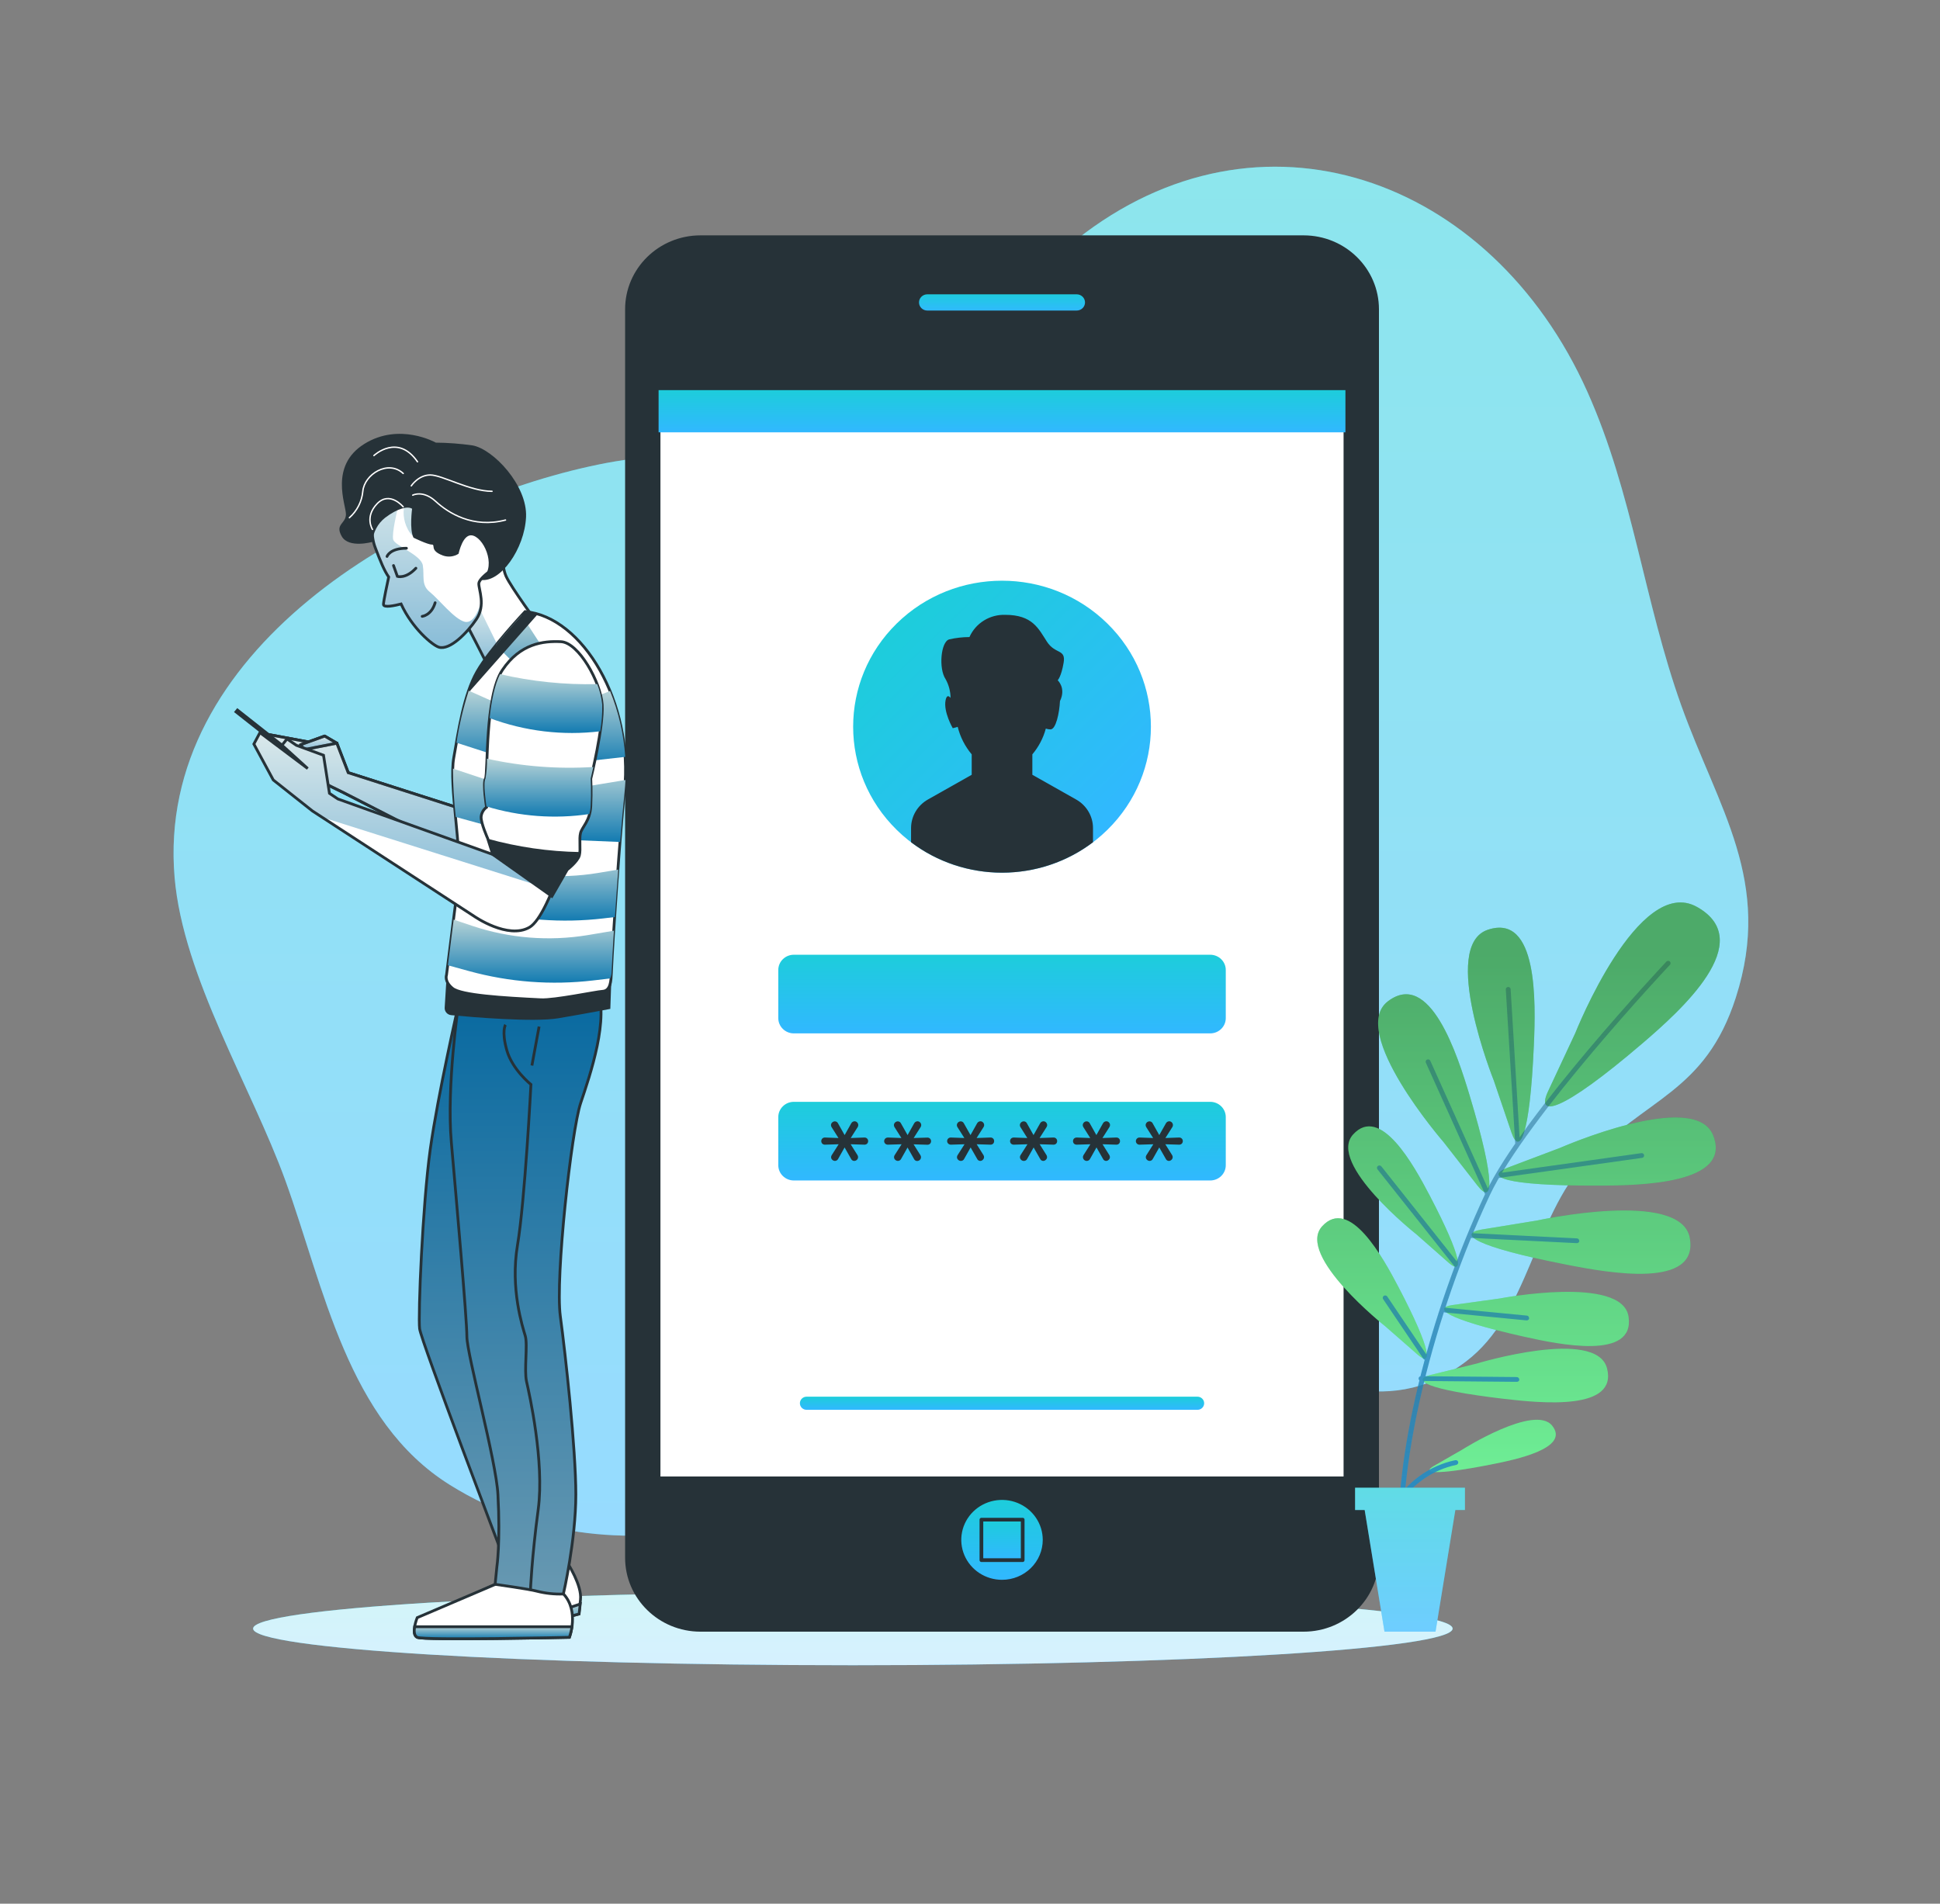 <svg width="700" height="687" viewBox="0 0 700 687" fill="none" xmlns="http://www.w3.org/2000/svg">
<rect x="0" y="0" width="700" height="687" fill="#808080" stroke="none"/>
<path d="M572.782 141.423C537.95 63.53 454.342 34.202 388.374 86.501C362.614 106.905 346.542 139.377 315 152.407C285.404 164.627 247.912 161.03 215.908 167.648C147.756 181.653 56 234.789 63 316.664C66.066 352.527 90.734 392.359 102.928 425.916C116.928 464.526 125.328 512.829 162.386 535.91C225.918 575.536 302.554 543.146 359.786 511.195C390.586 494.019 407.54 483.46 440.706 489.35C471.408 494.843 499.058 514.065 529.06 491.259C551.586 474.137 553.448 439.441 572.362 419.065C593.67 396.107 615.272 394.446 626.346 359.942C639.772 318.078 619.99 291.921 606.62 254.52C593.25 217.118 589.19 178.069 572.782 141.423Z" fill="url(#paint0_linear)"/>
<g opacity="0.7">
<path opacity="0.7" d="M572.782 141.423C537.95 63.53 454.342 34.202 388.374 86.501C362.614 106.905 346.542 139.377 315 152.407C285.404 164.627 247.912 161.03 215.908 167.648C147.756 181.653 56 234.789 63 316.664C66.066 352.527 90.734 392.359 102.928 425.916C116.928 464.526 125.328 512.829 162.386 535.91C225.918 575.536 302.554 543.146 359.786 511.195C390.586 494.019 407.54 483.46 440.706 489.35C471.408 494.843 499.058 514.065 529.06 491.259C551.586 474.137 553.448 439.441 572.362 419.065C593.67 396.107 615.272 394.446 626.346 359.942C639.772 318.078 619.99 291.921 606.62 254.52C593.25 217.118 589.19 178.069 572.782 141.423Z" fill="white"/>
</g>
<path d="M307.734 600.951C427.255 600.951 524.146 595.031 524.146 587.728C524.146 580.426 427.255 574.506 307.734 574.506C188.213 574.506 91.322 580.426 91.322 587.728C91.322 595.031 188.213 600.951 307.734 600.951Z" fill="url(#paint1_linear)"/>
<path opacity="0.8" d="M307.734 600.951C427.255 600.951 524.146 595.031 524.146 587.728C524.146 580.426 427.255 574.506 307.734 574.506C188.213 574.506 91.322 580.426 91.322 587.728C91.322 595.031 188.213 600.951 307.734 600.951Z" fill="white"/>
<path d="M470.358 84.936H252.756C237.733 84.936 225.554 96.88 225.554 111.614V562.163C225.554 576.896 237.733 588.841 252.756 588.841H470.358C485.381 588.841 497.56 576.896 497.56 562.163V111.614C497.56 96.88 485.381 84.936 470.358 84.936Z" fill="#263238"/>
<path d="M485.464 140.269H237.636V533.507H485.464V140.269Z" fill="white" stroke="#263238" stroke-width="1.337" stroke-miterlimit="10"/>
<path d="M399.541 299.503C420.519 278.929 420.519 245.571 399.541 224.997C378.563 204.423 344.55 204.423 323.572 224.997C302.594 245.571 302.594 278.929 323.572 299.503C344.55 320.077 378.563 320.077 399.541 299.503Z" fill="url(#paint2_linear)"/>
<path d="M432.082 508.779H291.046C290.729 508.781 290.414 508.721 290.12 508.603C289.826 508.485 289.559 508.311 289.334 508.092C289.109 507.873 288.931 507.612 288.809 507.324C288.687 507.037 288.624 506.729 288.624 506.417C288.622 506.105 288.684 505.795 288.805 505.506C288.926 505.217 289.104 504.955 289.329 504.734C289.555 504.513 289.822 504.338 290.117 504.219C290.412 504.1 290.727 504.04 291.046 504.042H432.082C432.399 504.042 432.714 504.103 433.007 504.223C433.3 504.343 433.566 504.518 433.79 504.738C434.013 504.959 434.191 505.221 434.311 505.509C434.431 505.797 434.492 506.106 434.49 506.417C434.49 507.044 434.236 507.644 433.785 508.087C433.333 508.53 432.721 508.779 432.082 508.779Z" fill="url(#paint3_linear)"/>
<path d="M436.674 344.55H286.44C283.339 344.55 280.826 347.015 280.826 350.056V367.425C280.826 370.466 283.339 372.931 286.44 372.931H436.674C439.774 372.931 442.288 370.466 442.288 367.425V350.056C442.288 347.015 439.774 344.55 436.674 344.55Z" fill="url(#paint4_linear)"/>
<path d="M436.674 397.632H286.44C283.339 397.632 280.826 400.097 280.826 403.137V420.506C280.826 423.547 283.339 426.012 286.44 426.012H436.674C439.774 426.012 442.288 423.547 442.288 420.506V403.137C442.288 400.097 439.774 397.632 436.674 397.632Z" fill="url(#paint5_linear)"/>
<path d="M388.304 288.53L372.498 279.605V272.232C374.787 269.516 376.444 266.344 377.356 262.937C377.9 263.126 378.473 263.224 379.05 263.225C381.01 263.225 382.256 257.266 382.466 253.009C384.748 248.273 381.64 245.499 381.64 245.499C381.64 245.499 382.928 244.236 383.782 239.169C384.636 234.103 380.772 236.217 377.762 231.576C374.752 226.936 372.596 221.883 362.712 221.883C359.988 221.795 357.301 222.513 354.999 223.943C352.697 225.373 350.887 227.449 349.804 229.901C347.344 229.91 344.892 230.191 342.496 230.739C339.472 231.576 338.618 241.284 341.194 245.087C342.347 247.166 342.962 249.49 342.986 251.856C342.3 251.032 341.586 250.813 341.194 252.68C340.34 256.895 343.784 262.799 343.784 262.799L345.562 262.305C346.458 265.947 348.186 269.341 350.616 272.232V279.605L334.81 288.53C332.964 289.575 331.431 291.078 330.364 292.888C329.298 294.698 328.736 296.751 328.734 298.841V303.949C338.134 311.071 349.678 314.935 361.557 314.935C373.436 314.935 384.979 311.071 394.38 303.949V298.841C394.381 296.751 393.82 294.696 392.753 292.886C391.686 291.075 390.152 289.573 388.304 288.53V288.53Z" fill="#263238"/>
<path d="M301.28 418.955C300.918 418.95 300.571 418.807 300.314 418.557C300.176 418.436 300.066 418.288 299.991 418.122C299.917 417.956 299.879 417.777 299.88 417.596C299.884 417.348 299.957 417.106 300.09 416.895L302.61 412.941L297.696 413.092C297.511 413.103 297.325 413.076 297.152 413.012C296.978 412.948 296.82 412.849 296.688 412.721C296.46 412.47 296.333 412.145 296.333 411.808C296.333 411.471 296.46 411.146 296.688 410.895C296.817 410.762 296.974 410.659 297.148 410.593C297.322 410.526 297.509 410.498 297.696 410.511L302.54 410.689L300.048 406.748C299.912 406.534 299.84 406.287 299.838 406.034C299.837 405.853 299.875 405.674 299.949 405.508C300.024 405.342 300.134 405.194 300.272 405.073C300.529 404.823 300.876 404.68 301.238 404.675C301.476 404.677 301.71 404.745 301.91 404.871C302.111 404.997 302.271 405.177 302.372 405.389L304.766 409.632L307.132 405.417C307.244 405.192 307.417 405.001 307.632 404.866C307.846 404.73 308.095 404.655 308.35 404.648C308.527 404.649 308.702 404.686 308.863 404.757C309.025 404.828 309.169 404.931 309.288 405.06C309.545 405.321 309.686 405.671 309.68 406.034C309.679 406.27 309.617 406.502 309.498 406.707L306.964 410.689L311.878 410.511C312.064 410.498 312.251 410.526 312.426 410.593C312.6 410.659 312.757 410.762 312.886 410.895C313.125 411.138 313.255 411.464 313.25 411.801C313.249 412.142 313.119 412.469 312.886 412.721C312.754 412.849 312.596 412.948 312.422 413.012C312.249 413.076 312.063 413.103 311.878 413.092L306.936 412.941L309.4 416.854C309.538 417.073 309.611 417.325 309.61 417.582C309.61 417.946 309.462 418.295 309.2 418.553C308.937 418.81 308.581 418.955 308.21 418.955C307.97 418.952 307.736 418.88 307.537 418.748C307.338 418.616 307.183 418.431 307.09 418.213L304.752 414.094L302.428 418.213C302.325 418.429 302.163 418.612 301.96 418.743C301.758 418.874 301.522 418.947 301.28 418.955V418.955Z" fill="#263238"/>
<path d="M323.988 418.955C323.626 418.95 323.279 418.807 323.022 418.557C322.884 418.436 322.774 418.287 322.7 418.122C322.625 417.956 322.587 417.777 322.588 417.595C322.592 417.348 322.665 417.106 322.798 416.895L325.318 412.941L320.418 413.092C320.231 413.1 320.044 413.072 319.869 413.008C319.693 412.944 319.532 412.847 319.396 412.721C319.21 412.533 319.086 412.295 319.041 412.037C318.995 411.779 319.029 411.513 319.14 411.275C319.25 411.036 319.431 410.836 319.659 410.699C319.887 410.563 320.151 410.497 320.418 410.511L325.248 410.689L322.756 406.748C322.62 406.534 322.548 406.287 322.546 406.034C322.545 405.853 322.583 405.674 322.658 405.508C322.732 405.342 322.842 405.194 322.98 405.073C323.237 404.823 323.584 404.68 323.946 404.675C324.185 404.677 324.418 404.745 324.619 404.871C324.819 404.997 324.979 405.177 325.08 405.389L327.474 409.632L329.84 405.417C329.952 405.192 330.125 405.001 330.34 404.866C330.554 404.73 330.803 404.655 331.058 404.648C331.235 404.647 331.411 404.683 331.572 404.754C331.734 404.825 331.879 404.929 331.996 405.06C332.126 405.188 332.228 405.34 332.298 405.507C332.368 405.675 332.403 405.854 332.402 406.034C332.397 406.272 332.329 406.503 332.206 406.707L329.672 410.689L334.6 410.538C334.784 410.526 334.969 410.554 335.141 410.62C335.313 410.687 335.468 410.79 335.594 410.922C335.833 411.165 335.964 411.491 335.958 411.829C335.957 412.169 335.827 412.497 335.594 412.749C335.465 412.876 335.309 412.975 335.138 413.039C334.966 413.103 334.783 413.13 334.6 413.119L329.644 412.968L332.108 416.881C332.246 417.1 332.319 417.352 332.318 417.609C332.318 417.973 332.171 418.323 331.908 418.58C331.645 418.838 331.289 418.982 330.918 418.982C330.678 418.979 330.444 418.907 330.245 418.775C330.046 418.644 329.891 418.458 329.798 418.241L327.46 414.122L325.136 418.241C325.029 418.451 324.866 418.629 324.663 418.754C324.461 418.88 324.228 418.949 323.988 418.955V418.955Z" fill="#263238"/>
<path d="M346.71 418.955C346.343 418.953 345.991 418.81 345.73 418.557C345.592 418.436 345.482 418.288 345.407 418.122C345.333 417.956 345.295 417.777 345.296 417.595C345.3 417.348 345.373 417.106 345.506 416.895L348.026 412.941L343.126 413.092C342.862 413.102 342.601 413.035 342.376 412.9C342.151 412.764 341.973 412.566 341.863 412.33C341.753 412.094 341.718 411.832 341.761 411.576C341.804 411.321 341.923 411.084 342.104 410.895C342.236 410.763 342.396 410.66 342.572 410.594C342.749 410.527 342.937 410.499 343.126 410.511L347.956 410.689L345.464 406.748C345.328 406.534 345.256 406.287 345.254 406.034C345.258 405.854 345.299 405.676 345.373 405.512C345.448 405.347 345.555 405.198 345.688 405.073C345.949 404.82 346.301 404.677 346.668 404.675C346.904 404.679 347.134 404.748 347.332 404.875C347.53 405.001 347.688 405.179 347.788 405.389L350.182 409.632L352.548 405.417C352.66 405.192 352.833 405.001 353.048 404.866C353.262 404.73 353.511 404.655 353.766 404.648C353.943 404.647 354.119 404.683 354.28 404.754C354.442 404.825 354.586 404.929 354.704 405.06C354.834 405.188 354.936 405.34 355.006 405.507C355.076 405.675 355.111 405.854 355.11 406.034C355.105 406.272 355.037 406.503 354.914 406.707L352.38 410.689L357.308 410.511C357.489 410.493 357.672 410.513 357.845 410.571C358.017 410.628 358.175 410.721 358.307 410.843C358.44 410.966 358.545 411.115 358.614 411.28C358.683 411.445 358.715 411.623 358.708 411.801C358.711 412.14 358.586 412.467 358.358 412.721C358.226 412.849 358.068 412.948 357.894 413.012C357.721 413.076 357.535 413.103 357.35 413.092L352.408 412.941L354.858 416.854C354.996 417.073 355.069 417.325 355.068 417.582C355.064 417.762 355.023 417.94 354.948 418.105C354.874 418.27 354.767 418.418 354.634 418.543C354.512 418.671 354.365 418.774 354.201 418.845C354.038 418.916 353.861 418.953 353.682 418.955C353.444 418.951 353.212 418.878 353.016 418.747C352.819 418.615 352.666 418.429 352.576 418.213L350.224 414.094L347.9 418.213C347.795 418.436 347.627 418.624 347.416 418.756C347.205 418.887 346.96 418.956 346.71 418.955V418.955Z" fill="#263238"/>
<path d="M369.418 418.955C369.051 418.953 368.699 418.81 368.438 418.557C368.174 418.303 368.023 417.958 368.018 417.595C368.014 417.348 368.082 417.105 368.214 416.895L370.734 412.941L365.834 413.092C365.647 413.1 365.46 413.072 365.285 413.008C365.109 412.944 364.948 412.847 364.812 412.721C364.584 412.47 364.458 412.145 364.458 411.808C364.458 411.471 364.584 411.146 364.812 410.895C364.947 410.767 365.107 410.667 365.283 410.601C365.459 410.535 365.646 410.504 365.834 410.511L370.678 410.689L368.2 406.748C368.064 406.534 367.992 406.287 367.99 406.034C367.994 405.854 368.035 405.676 368.109 405.512C368.184 405.347 368.291 405.198 368.424 405.073C368.685 404.82 369.037 404.677 369.404 404.675C369.642 404.677 369.876 404.745 370.076 404.871C370.277 404.997 370.437 405.177 370.538 405.389L372.918 409.632L375.284 405.417C375.396 405.192 375.569 405.001 375.784 404.866C375.998 404.73 376.247 404.655 376.502 404.648C376.679 404.647 376.854 404.683 377.016 404.754C377.178 404.825 377.322 404.929 377.44 405.06C377.57 405.188 377.672 405.34 377.742 405.507C377.812 405.675 377.847 405.854 377.846 406.034C377.841 406.272 377.773 406.503 377.65 406.707L375.116 410.689L380.044 410.511C380.225 410.493 380.408 410.513 380.58 410.571C380.753 410.628 380.911 410.721 381.043 410.843C381.176 410.966 381.28 411.115 381.35 411.28C381.419 411.445 381.451 411.623 381.444 411.801C381.447 412.14 381.322 412.467 381.094 412.721C380.962 412.849 380.804 412.948 380.63 413.012C380.457 413.076 380.271 413.103 380.086 413.092L375.144 412.941L377.594 416.854C377.732 417.073 377.805 417.325 377.804 417.582C377.805 417.763 377.767 417.942 377.692 418.108C377.618 418.274 377.508 418.422 377.37 418.543C377.248 418.671 377.101 418.774 376.937 418.845C376.774 418.916 376.597 418.953 376.418 418.955C376.18 418.951 375.948 418.878 375.752 418.747C375.555 418.615 375.402 418.429 375.312 418.213L372.96 414.094L370.636 418.213C370.529 418.44 370.357 418.631 370.14 418.763C369.924 418.895 369.673 418.962 369.418 418.955Z" fill="#263238"/>
<path d="M392.126 418.955C391.759 418.953 391.407 418.81 391.146 418.557C390.929 418.341 390.791 418.061 390.753 417.761C390.715 417.46 390.779 417.156 390.936 416.895L393.442 412.941L388.542 413.092C388.355 413.1 388.168 413.072 387.993 413.008C387.817 412.944 387.656 412.847 387.52 412.721C387.292 412.47 387.166 412.145 387.166 411.808C387.166 411.471 387.292 411.146 387.52 410.895C387.655 410.767 387.815 410.667 387.991 410.601C388.167 410.535 388.354 410.504 388.542 410.511L393.386 410.689L390.894 406.748C390.758 406.534 390.686 406.287 390.684 406.034C390.689 405.672 390.84 405.327 391.104 405.073C391.365 404.82 391.717 404.677 392.084 404.675C392.322 404.677 392.556 404.745 392.756 404.871C392.957 404.997 393.117 405.177 393.218 405.389L395.598 409.632L397.964 405.417C398.076 405.192 398.249 405.001 398.464 404.866C398.678 404.73 398.927 404.655 399.182 404.648C399.361 404.647 399.539 404.683 399.703 404.754C399.867 404.825 400.014 404.929 400.134 405.06C400.391 405.321 400.532 405.671 400.526 406.034C400.521 406.272 400.453 406.503 400.33 406.707L397.796 410.689L402.724 410.511C402.905 410.493 403.088 410.513 403.26 410.571C403.433 410.628 403.591 410.721 403.723 410.843C403.856 410.966 403.96 411.115 404.03 411.28C404.099 411.445 404.131 411.623 404.124 411.801C404.127 412.14 404.002 412.467 403.774 412.721C403.642 412.849 403.484 412.948 403.31 413.012C403.137 413.076 402.951 413.103 402.766 413.092L397.824 412.941L400.274 416.854C400.412 417.073 400.485 417.325 400.484 417.582C400.485 417.763 400.447 417.942 400.372 418.108C400.298 418.274 400.188 418.422 400.05 418.543C399.928 418.671 399.781 418.774 399.617 418.845C399.454 418.916 399.277 418.953 399.098 418.955C398.86 418.951 398.628 418.878 398.432 418.747C398.235 418.615 398.082 418.429 397.992 418.213L395.64 414.094L393.316 418.213C393.211 418.436 393.043 418.624 392.832 418.756C392.621 418.887 392.376 418.956 392.126 418.955Z" fill="#263238"/>
<path d="M414.834 418.955C414.472 418.95 414.125 418.807 413.868 418.557C413.73 418.436 413.62 418.288 413.545 418.122C413.471 417.956 413.433 417.777 413.434 417.596C413.438 417.348 413.511 417.106 413.644 416.895L416.15 412.941L411.25 413.092C411.07 413.105 410.889 413.082 410.718 413.023C410.548 412.964 410.392 412.87 410.26 412.749C410.128 412.628 410.024 412.481 409.953 412.317C409.883 412.154 409.848 411.979 409.85 411.801C409.849 411.633 409.882 411.467 409.947 411.311C410.012 411.156 410.107 411.014 410.228 410.895C410.357 410.762 410.514 410.659 410.688 410.593C410.863 410.526 411.049 410.498 411.236 410.511L416.08 410.689L413.588 406.748C413.452 406.534 413.38 406.287 413.378 406.034C413.383 405.672 413.534 405.327 413.798 405.073C414.059 404.82 414.411 404.677 414.778 404.675C415.017 404.677 415.25 404.745 415.45 404.871C415.651 404.997 415.811 405.177 415.912 405.389L418.292 409.632L420.672 405.417C420.783 405.194 420.954 405.005 421.166 404.869C421.378 404.734 421.623 404.657 421.876 404.648C422.055 404.647 422.233 404.683 422.397 404.754C422.561 404.825 422.708 404.929 422.828 405.06C423.085 405.321 423.226 405.671 423.22 406.034C423.219 406.27 423.157 406.502 423.038 406.707L420.504 410.689L425.418 410.511C425.604 410.498 425.791 410.526 425.966 410.593C426.14 410.659 426.297 410.762 426.426 410.895C426.665 411.138 426.796 411.464 426.79 411.801C426.789 412.142 426.659 412.469 426.426 412.721C426.294 412.849 426.136 412.948 425.962 413.012C425.789 413.076 425.603 413.103 425.418 413.092L420.476 412.941L422.926 416.854C423.064 417.073 423.137 417.325 423.136 417.582C423.131 417.944 422.98 418.289 422.716 418.543C422.461 418.798 422.114 418.946 421.75 418.955C421.512 418.951 421.28 418.878 421.084 418.747C420.887 418.615 420.734 418.429 420.644 418.213L418.292 414.094L415.968 418.213C415.867 418.428 415.708 418.61 415.508 418.741C415.308 418.872 415.074 418.946 414.834 418.955Z" fill="#263238"/>
<g style="mix-blend-mode:multiply">
<path d="M485.464 140.791H237.636V156.018H485.464V140.791Z" fill="url(#paint6_linear)"/>
</g>
<path d="M388.5 112.74H334.6C333.627 112.74 332.694 112.361 332.006 111.686C331.318 111.012 330.932 110.097 330.932 109.143V109.143C330.932 108.189 331.318 107.274 332.006 106.599C332.694 105.924 333.627 105.545 334.6 105.545H388.5C389.473 105.545 390.406 105.924 391.094 106.599C391.781 107.274 392.168 108.189 392.168 109.143V109.143C392.168 110.097 391.781 111.012 391.094 111.686C390.406 112.361 389.473 112.74 388.5 112.74V112.74Z" fill="url(#paint7_linear)" stroke="#263238" stroke-width="1.337" stroke-linecap="round" stroke-linejoin="round"/>
<path d="M376.25 555.723C376.253 552.87 375.393 550.081 373.778 547.708C372.164 545.335 369.868 543.485 367.182 542.392C364.495 541.3 361.538 541.013 358.685 541.569C355.833 542.125 353.212 543.498 351.155 545.515C349.099 547.532 347.698 550.102 347.132 552.9C346.565 555.698 346.857 558.598 347.971 561.233C349.086 563.868 350.972 566.119 353.392 567.702C355.811 569.285 358.655 570.129 361.564 570.126C365.458 570.122 369.191 568.604 371.944 565.904C374.698 563.203 376.246 559.542 376.25 555.723Z" fill="url(#paint8_linear)"/>
<path d="M369.012 548.418H354.116V563.027H369.012V548.418Z" fill="url(#paint9_linear)" stroke="#263238" stroke-width="1.337" stroke-linecap="round" stroke-linejoin="round"/>
<path d="M539 389.942C539 389.942 519.484 341.31 536.858 335.529C554.946 329.501 554.148 361.617 553.448 377.269C551.978 410.717 548.212 416.936 545.398 408.767L539 389.942ZM533.134 427.879C538.496 434.745 540.008 427.632 530.334 395.517C525.798 380.414 515.942 349.864 500.822 361.328C486.304 372.313 520.856 412.131 520.856 412.131L533.134 427.879ZM522.774 455.752C527.884 460.201 527.982 454.585 515.844 431.394C510.146 420.534 498.092 398.551 488.222 409.426C478.744 419.916 511.042 445.413 511.042 445.413L522.774 455.752ZM511.574 488.897C516.684 493.36 516.782 487.73 504.644 464.553C498.946 453.693 486.892 431.697 477.022 442.585C467.6 453.102 499.8 478.599 499.8 478.599L511.574 488.897ZM543.914 421.426C535.738 424.557 542.234 427.962 576.38 427.866C592.396 427.866 625.1 427.152 618.128 409.701C611.45 392.936 562.814 414.286 562.814 414.286L543.914 421.426ZM534.604 443.724C525.952 445.194 531.636 449.807 565.124 456.37C580.818 459.459 613.004 465.157 609.714 446.759C606.564 429.019 554.568 440.47 554.568 440.47L534.604 443.724ZM524.188 470.952C516.824 471.995 521.528 476.018 549.682 482.334C562.884 485.3 589.974 490.861 587.622 475.167C585.382 460.063 541.142 468.604 541.142 468.604L524.188 470.952ZM516.278 496.174C509.068 497.973 514.178 501.488 542.878 504.838C556.318 506.403 583.856 509.122 579.838 493.758C575.96 479.011 532.896 492.069 532.896 492.069L516.278 496.174ZM558.474 394.062C554.274 403.288 562.996 401.888 592.648 376.514C606.536 364.61 634.396 339.703 612.332 327.305C591.15 315.387 568.372 372.889 568.372 372.889L558.474 394.062ZM517.37 529.031C512.932 531.571 517.286 532.56 537.642 528.578C547.19 526.724 566.608 522.605 560.042 514.477C553.686 506.651 527.646 523.127 527.646 523.127L517.37 529.031Z" fill="url(#paint10_linear)"/>
<path opacity="0.3" d="M539 389.942C539 389.942 519.484 341.31 536.858 335.529C554.946 329.501 554.148 361.617 553.448 377.269C551.978 410.717 548.212 416.936 545.398 408.767L539 389.942ZM533.134 427.879C538.496 434.745 540.008 427.632 530.334 395.517C525.798 380.414 515.942 349.864 500.822 361.328C486.304 372.313 520.856 412.131 520.856 412.131L533.134 427.879ZM522.774 455.752C527.884 460.201 527.982 454.585 515.844 431.394C510.146 420.534 498.092 398.551 488.222 409.426C478.744 419.916 511.042 445.413 511.042 445.413L522.774 455.752ZM511.574 488.897C516.684 493.36 516.782 487.73 504.644 464.553C498.946 453.693 486.892 431.697 477.022 442.585C467.6 453.102 499.8 478.599 499.8 478.599L511.574 488.897ZM543.914 421.426C535.738 424.557 542.234 427.962 576.38 427.866C592.396 427.866 625.1 427.152 618.128 409.701C611.45 392.936 562.814 414.286 562.814 414.286L543.914 421.426ZM534.604 443.724C525.952 445.194 531.636 449.807 565.124 456.37C580.818 459.459 613.004 465.157 609.714 446.759C606.564 429.019 554.568 440.47 554.568 440.47L534.604 443.724ZM524.188 470.952C516.824 471.995 521.528 476.018 549.682 482.334C562.884 485.3 589.974 490.861 587.622 475.167C585.382 460.063 541.142 468.604 541.142 468.604L524.188 470.952ZM516.278 496.174C509.068 497.973 514.178 501.488 542.878 504.838C556.318 506.403 583.856 509.122 579.838 493.758C575.96 479.011 532.896 492.069 532.896 492.069L516.278 496.174ZM558.474 394.062C554.274 403.288 562.996 401.888 592.648 376.514C606.536 364.61 634.396 339.703 612.332 327.305C591.15 315.387 568.372 372.889 568.372 372.889L558.474 394.062ZM517.37 529.031C512.932 531.571 517.286 532.56 537.642 528.578C547.19 526.724 566.608 522.605 560.042 514.477C553.686 506.651 527.646 523.127 527.646 523.127L517.37 529.031Z" fill="white"/>
<path d="M547.61 412.584L544.208 357.072L547.61 412.584ZM536.844 430.9L515.34 383.16L536.844 430.9ZM592.34 417.019L540.806 424.268L592.34 417.019ZM525.7 456.631L497.798 421.522L525.7 456.631ZM530.6 445.866L569.044 447.761L530.6 445.866ZM521.5 472.791L550.9 475.647L521.5 472.791ZM514.402 489.899L499.8 468.357L514.402 489.899ZM512.722 497.506L547.288 497.822L512.722 497.506ZM505.722 561.105C505.954 561.088 506.169 560.981 506.321 560.809C506.473 560.637 506.549 560.413 506.534 560.185C504.336 527.809 517.104 474.782 537.586 431.257C550.676 403.439 601.986 348.765 602.532 348.216C602.697 348.054 602.79 347.834 602.79 347.605C602.79 347.376 602.697 347.156 602.532 346.994C602.451 346.914 602.355 346.851 602.25 346.808C602.144 346.765 602.031 346.742 601.916 346.742C601.802 346.742 601.688 346.765 601.582 346.808C601.477 346.851 601.381 346.914 601.3 346.994C600.782 347.543 549.262 402.423 536.06 430.488C515.2 475.071 502.6 527.136 504.84 560.295C504.857 560.514 504.958 560.718 505.121 560.868C505.284 561.018 505.498 561.102 505.722 561.105V561.105ZM547.596 413.435C547.828 413.421 548.044 413.318 548.199 413.148C548.353 412.979 548.434 412.756 548.422 412.529L545.076 356.99C545.071 356.876 545.042 356.766 544.993 356.663C544.943 356.561 544.873 356.47 544.787 356.394C544.701 356.319 544.601 356.261 544.492 356.224C544.383 356.187 544.267 356.172 544.152 356.179C543.92 356.194 543.704 356.297 543.549 356.466C543.395 356.636 543.314 356.858 543.326 357.086L546.728 412.598C546.739 412.816 546.835 413.022 546.997 413.173C547.158 413.324 547.373 413.408 547.596 413.408V413.435ZM537.152 431.683C537.362 431.59 537.526 431.42 537.61 431.209C537.693 430.999 537.69 430.765 537.6 430.557L516.082 382.816C515.989 382.609 515.816 382.446 515.601 382.363C515.385 382.281 515.146 382.286 514.934 382.377C514.722 382.468 514.556 382.638 514.472 382.849C514.388 383.06 514.393 383.295 514.486 383.503L535.99 431.243C536.058 431.397 536.169 431.527 536.31 431.62C536.452 431.712 536.618 431.763 536.788 431.765C536.933 431.772 537.077 431.744 537.208 431.683H537.152ZM540.876 425.092L592.382 417.87C592.506 417.867 592.629 417.839 592.741 417.787C592.854 417.735 592.954 417.66 593.034 417.567C593.115 417.474 593.175 417.366 593.21 417.249C593.245 417.132 593.254 417.009 593.238 416.888C593.221 416.767 593.178 416.651 593.112 416.547C593.046 416.444 592.959 416.355 592.855 416.287C592.752 416.219 592.635 416.173 592.513 416.153C592.39 416.132 592.264 416.137 592.144 416.167L540.638 423.39C540.408 423.404 540.193 423.508 540.041 423.678C539.888 423.848 539.811 424.07 539.826 424.296C539.841 424.522 539.947 424.732 540.12 424.882C540.293 425.031 540.52 425.107 540.75 425.092H540.876ZM526.19 457.317C526.373 457.177 526.492 456.971 526.52 456.744C526.549 456.518 526.486 456.29 526.344 456.109L498.428 420.932C498.285 420.75 498.074 420.631 497.842 420.601C497.609 420.572 497.375 420.634 497.189 420.774C497.003 420.914 496.882 421.121 496.852 421.349C496.822 421.577 496.885 421.807 497.028 421.989L525 457.221C525.081 457.324 525.185 457.407 525.304 457.464C525.423 457.521 525.554 457.551 525.686 457.551C525.895 457.541 526.093 457.458 526.246 457.317H526.19ZM569.814 447.802C569.822 447.575 569.738 447.354 569.581 447.187C569.423 447.02 569.206 446.92 568.974 446.91L530.6 445.001C530.384 445.016 530.182 445.107 530.03 445.259C529.879 445.41 529.79 445.611 529.78 445.823C529.769 446.034 529.838 446.243 529.974 446.408C530.11 446.572 530.303 446.683 530.516 446.717L568.96 448.626C569.192 448.633 569.417 448.551 569.587 448.397C569.758 448.243 569.859 448.029 569.87 447.802H569.814ZM551.712 475.73C551.726 475.617 551.716 475.502 551.684 475.393C551.651 475.284 551.597 475.182 551.524 475.094C551.451 475.005 551.36 474.932 551.258 474.879C551.156 474.825 551.043 474.793 550.928 474.782L521.528 471.94C521.414 471.929 521.299 471.94 521.189 471.972C521.079 472.005 520.977 472.058 520.889 472.13C520.8 472.201 520.727 472.289 520.673 472.389C520.62 472.488 520.586 472.597 520.576 472.709C520.556 472.934 520.627 473.158 520.774 473.333C520.92 473.507 521.131 473.618 521.36 473.643L550.76 476.499H550.844C551.07 476.514 551.293 476.442 551.465 476.298C551.638 476.155 551.747 475.951 551.768 475.73H551.712ZM514.822 490.613C515.016 490.487 515.152 490.291 515.199 490.067C515.246 489.843 515.201 489.61 515.074 489.419L500.542 467.876C500.409 467.69 500.208 467.562 499.981 467.519C499.754 467.475 499.518 467.52 499.324 467.643C499.13 467.769 498.994 467.965 498.947 468.189C498.9 468.413 498.945 468.646 499.072 468.837L513.604 490.38C513.687 490.498 513.798 490.594 513.927 490.661C514.056 490.728 514.2 490.764 514.346 490.764C514.536 490.775 514.723 490.721 514.878 490.613H514.822ZM548.17 497.822C548.166 497.596 548.074 497.38 547.913 497.219C547.751 497.058 547.532 496.964 547.302 496.957L512.736 496.641C512.506 496.641 512.285 496.731 512.122 496.89C511.959 497.05 511.868 497.267 511.868 497.492C511.864 497.606 511.884 497.719 511.926 497.825C511.968 497.93 512.032 498.027 512.113 498.107C512.194 498.188 512.291 498.252 512.398 498.295C512.505 498.338 512.62 498.359 512.736 498.357L547.302 498.673C547.42 498.679 547.538 498.661 547.649 498.621C547.76 498.581 547.862 498.519 547.948 498.44C548.034 498.36 548.103 498.265 548.151 498.158C548.199 498.052 548.224 497.938 548.226 497.822H548.17ZM501.788 548.514C501.858 548.363 507.752 532.436 525.476 528.633C525.704 528.584 525.903 528.447 526.029 528.254C526.155 528.061 526.198 527.827 526.148 527.603C526.091 527.384 525.951 527.194 525.755 527.074C525.559 526.953 525.324 526.912 525.098 526.958C506.408 530.967 500.206 547.787 500.136 547.951C500.064 548.168 500.081 548.404 500.182 548.609C500.284 548.814 500.463 548.972 500.682 549.05H500.962C501.148 549.066 501.335 549.022 501.493 548.926C501.652 548.829 501.775 548.685 501.844 548.514H501.788ZM505.722 561.105C505.954 561.088 506.169 560.981 506.321 560.809C506.473 560.637 506.549 560.413 506.534 560.185C504.336 527.809 517.104 474.782 537.586 431.257C550.676 403.439 601.986 348.765 602.532 348.216C602.697 348.054 602.79 347.834 602.79 347.605C602.79 347.376 602.697 347.156 602.532 346.994C602.451 346.914 602.355 346.851 602.25 346.808C602.144 346.765 602.031 346.742 601.916 346.742C601.802 346.742 601.688 346.765 601.582 346.808C601.477 346.851 601.381 346.914 601.3 346.994C600.782 347.543 549.262 402.423 536.06 430.488C515.2 475.071 502.6 527.136 504.84 560.295C504.857 560.514 504.958 560.718 505.121 560.868C505.284 561.018 505.498 561.102 505.722 561.105V561.105ZM547.596 413.435C547.828 413.421 548.044 413.318 548.199 413.148C548.353 412.979 548.434 412.756 548.422 412.529L545.076 356.99C545.071 356.876 545.042 356.766 544.993 356.663C544.943 356.561 544.873 356.47 544.787 356.394C544.701 356.319 544.601 356.261 544.492 356.224C544.383 356.187 544.267 356.172 544.152 356.179C543.92 356.194 543.704 356.297 543.549 356.466C543.395 356.636 543.314 356.858 543.326 357.086L546.728 412.598C546.739 412.816 546.835 413.022 546.997 413.173C547.158 413.324 547.373 413.408 547.596 413.408V413.435ZM537.152 431.683C537.362 431.59 537.526 431.42 537.61 431.209C537.693 430.999 537.69 430.765 537.6 430.557L516.082 382.816C515.989 382.609 515.816 382.446 515.601 382.363C515.385 382.281 515.146 382.286 514.934 382.377C514.722 382.468 514.556 382.638 514.472 382.849C514.388 383.06 514.393 383.295 514.486 383.503L535.99 431.243C536.058 431.397 536.169 431.527 536.31 431.62C536.452 431.712 536.618 431.763 536.788 431.765C536.933 431.772 537.077 431.744 537.208 431.683H537.152ZM540.876 425.092L592.382 417.87C592.506 417.867 592.629 417.839 592.741 417.787C592.854 417.735 592.954 417.66 593.034 417.567C593.115 417.474 593.175 417.366 593.21 417.249C593.245 417.132 593.254 417.009 593.238 416.888C593.221 416.767 593.178 416.651 593.112 416.547C593.046 416.444 592.959 416.355 592.855 416.287C592.752 416.219 592.635 416.173 592.513 416.153C592.39 416.132 592.264 416.137 592.144 416.167L540.638 423.39C540.408 423.404 540.193 423.508 540.041 423.678C539.888 423.848 539.811 424.07 539.826 424.296C539.841 424.522 539.947 424.732 540.12 424.882C540.293 425.031 540.52 425.107 540.75 425.092H540.876ZM526.19 457.317C526.373 457.177 526.492 456.971 526.52 456.744C526.549 456.518 526.486 456.29 526.344 456.109L498.428 420.932C498.357 420.842 498.269 420.766 498.168 420.709C498.068 420.653 497.957 420.616 497.842 420.601C497.727 420.587 497.61 420.594 497.498 420.624C497.386 420.654 497.281 420.705 497.189 420.774C497.097 420.843 497.02 420.93 496.962 421.028C496.904 421.127 496.867 421.236 496.852 421.349C496.837 421.462 496.845 421.576 496.875 421.686C496.905 421.796 496.957 421.899 497.028 421.989L525 457.221C525.081 457.324 525.185 457.407 525.304 457.464C525.423 457.521 525.554 457.551 525.686 457.551C525.895 457.541 526.093 457.458 526.246 457.317H526.19ZM569.814 447.802C569.822 447.575 569.738 447.354 569.581 447.187C569.423 447.02 569.206 446.92 568.974 446.91L530.6 445.001C530.384 445.016 530.182 445.107 530.03 445.259C529.879 445.41 529.79 445.611 529.78 445.823C529.769 446.034 529.838 446.243 529.974 446.408C530.11 446.572 530.303 446.683 530.516 446.717L568.96 448.626C569.192 448.633 569.417 448.551 569.587 448.397C569.758 448.243 569.859 448.029 569.87 447.802H569.814ZM551.712 475.73C551.726 475.617 551.716 475.502 551.684 475.393C551.651 475.284 551.597 475.182 551.524 475.094C551.451 475.005 551.36 474.932 551.258 474.879C551.156 474.825 551.043 474.793 550.928 474.782L521.528 471.94C521.414 471.929 521.299 471.94 521.189 471.972C521.079 472.005 520.977 472.058 520.889 472.13C520.8 472.201 520.727 472.289 520.673 472.389C520.62 472.488 520.586 472.597 520.576 472.709C520.556 472.934 520.627 473.158 520.774 473.333C520.92 473.507 521.131 473.618 521.36 473.643L550.76 476.499H550.844C551.07 476.514 551.293 476.442 551.465 476.298C551.638 476.155 551.747 475.951 551.768 475.73H551.712ZM514.822 490.613C515.016 490.487 515.152 490.291 515.199 490.067C515.246 489.843 515.201 489.61 515.074 489.419L500.542 467.876C500.409 467.69 500.208 467.562 499.981 467.519C499.754 467.475 499.518 467.52 499.324 467.643C499.13 467.769 498.994 467.965 498.947 468.189C498.9 468.413 498.945 468.646 499.072 468.837L513.604 490.38C513.687 490.498 513.798 490.594 513.927 490.661C514.056 490.728 514.2 490.764 514.346 490.764C514.536 490.775 514.723 490.721 514.878 490.613H514.822ZM548.17 497.822C548.166 497.596 548.074 497.38 547.913 497.219C547.751 497.058 547.532 496.964 547.302 496.957L512.736 496.641C512.506 496.641 512.285 496.731 512.122 496.89C511.959 497.05 511.868 497.267 511.868 497.492C511.864 497.606 511.884 497.719 511.926 497.825C511.968 497.93 512.032 498.027 512.113 498.107C512.194 498.188 512.291 498.252 512.398 498.295C512.505 498.338 512.62 498.359 512.736 498.357L547.302 498.673C547.42 498.679 547.538 498.661 547.649 498.621C547.76 498.581 547.862 498.519 547.948 498.44C548.034 498.36 548.103 498.265 548.151 498.158C548.199 498.052 548.224 497.938 548.226 497.822H548.17ZM501.788 548.514C501.858 548.363 507.752 532.436 525.476 528.633C525.704 528.584 525.903 528.447 526.029 528.254C526.155 528.061 526.198 527.827 526.148 527.603C526.091 527.384 525.951 527.194 525.755 527.074C525.559 526.953 525.324 526.912 525.098 526.958C506.408 530.967 500.206 547.787 500.136 547.951C500.064 548.168 500.081 548.404 500.182 548.609C500.284 548.814 500.463 548.972 500.682 549.05H500.962C501.148 549.066 501.335 549.022 501.493 548.926C501.652 548.829 501.775 548.685 501.844 548.514H501.788Z" fill="url(#paint11_linear)"/>
<path opacity="0.2" d="M505.722 561.105C505.954 561.088 506.169 560.981 506.321 560.809C506.473 560.637 506.549 560.413 506.534 560.185C504.336 527.809 517.104 474.782 537.586 431.257C550.676 403.439 601.986 348.765 602.532 348.216C602.697 348.054 602.79 347.834 602.79 347.605C602.79 347.376 602.697 347.156 602.532 346.994C602.451 346.914 602.355 346.851 602.25 346.808C602.144 346.765 602.031 346.742 601.916 346.742C601.802 346.742 601.688 346.765 601.582 346.808C601.477 346.851 601.381 346.914 601.3 346.994C600.782 347.543 549.262 402.423 536.06 430.488C515.2 475.071 502.6 527.136 504.84 560.295C504.857 560.514 504.958 560.718 505.121 560.868C505.284 561.018 505.498 561.102 505.722 561.105ZM547.596 413.435C547.828 413.421 548.044 413.318 548.199 413.148C548.353 412.979 548.434 412.756 548.422 412.529L545.076 356.99C545.071 356.876 545.042 356.766 544.993 356.663C544.943 356.561 544.873 356.47 544.787 356.394C544.701 356.319 544.601 356.261 544.492 356.224C544.383 356.187 544.267 356.172 544.152 356.179C543.92 356.194 543.704 356.297 543.549 356.466C543.395 356.636 543.314 356.858 543.326 357.086L546.728 412.598C546.739 412.816 546.835 413.022 546.997 413.173C547.158 413.324 547.373 413.408 547.596 413.408V413.435ZM537.152 431.683C537.362 431.59 537.526 431.42 537.61 431.209C537.693 430.999 537.69 430.765 537.6 430.557L516.082 382.816C515.989 382.609 515.816 382.446 515.601 382.363C515.385 382.281 515.146 382.286 514.934 382.377C514.722 382.468 514.556 382.638 514.472 382.849C514.388 383.06 514.393 383.295 514.486 383.503L535.99 431.243C536.058 431.397 536.169 431.527 536.31 431.62C536.452 431.712 536.618 431.763 536.788 431.765C536.933 431.772 537.077 431.744 537.208 431.683H537.152ZM540.876 425.092L592.382 417.87C592.506 417.867 592.629 417.839 592.741 417.787C592.854 417.735 592.954 417.66 593.034 417.567C593.115 417.474 593.175 417.366 593.21 417.249C593.245 417.132 593.254 417.009 593.238 416.888C593.221 416.767 593.178 416.651 593.112 416.547C593.046 416.444 592.959 416.355 592.855 416.287C592.752 416.219 592.635 416.173 592.513 416.153C592.39 416.132 592.264 416.137 592.144 416.167L540.638 423.39C540.408 423.404 540.193 423.508 540.041 423.678C539.888 423.848 539.811 424.07 539.826 424.296C539.841 424.522 539.947 424.732 540.12 424.882C540.293 425.031 540.52 425.107 540.75 425.092H540.876ZM526.19 457.317C526.373 457.177 526.492 456.971 526.52 456.744C526.549 456.518 526.486 456.29 526.344 456.109L498.428 420.932C498.285 420.75 498.074 420.631 497.842 420.601C497.609 420.572 497.375 420.634 497.189 420.774C497.003 420.914 496.882 421.121 496.852 421.349C496.822 421.577 496.885 421.807 497.028 421.989L525 457.221C525.081 457.324 525.185 457.407 525.304 457.464C525.423 457.521 525.554 457.551 525.686 457.551C525.895 457.541 526.093 457.458 526.246 457.317H526.19ZM569.814 447.802C569.822 447.575 569.738 447.354 569.581 447.187C569.423 447.02 569.206 446.92 568.974 446.91L530.6 445.001C530.384 445.016 530.182 445.107 530.03 445.259C529.879 445.41 529.79 445.611 529.78 445.823C529.769 446.034 529.838 446.243 529.974 446.408C530.11 446.572 530.303 446.683 530.516 446.717L568.96 448.626C569.192 448.633 569.417 448.551 569.587 448.397C569.758 448.243 569.859 448.029 569.87 447.802H569.814ZM551.712 475.73C551.726 475.617 551.716 475.502 551.684 475.393C551.651 475.284 551.597 475.182 551.524 475.094C551.451 475.005 551.36 474.932 551.258 474.879C551.156 474.825 551.043 474.793 550.928 474.782L521.528 471.94C521.414 471.929 521.299 471.94 521.189 471.972C521.079 472.005 520.977 472.058 520.889 472.13C520.8 472.201 520.727 472.289 520.673 472.389C520.62 472.488 520.586 472.597 520.576 472.709C520.556 472.934 520.627 473.158 520.774 473.333C520.92 473.507 521.131 473.618 521.36 473.643L550.76 476.499H550.844C551.07 476.514 551.293 476.442 551.465 476.298C551.638 476.155 551.747 475.951 551.768 475.73H551.712ZM514.822 490.613C515.016 490.487 515.152 490.291 515.199 490.067C515.246 489.843 515.201 489.61 515.074 489.419L500.542 467.876C500.409 467.69 500.208 467.562 499.981 467.519C499.754 467.475 499.518 467.52 499.324 467.643C499.13 467.769 498.994 467.965 498.947 468.189C498.9 468.413 498.945 468.646 499.072 468.837L513.604 490.38C513.687 490.498 513.798 490.594 513.927 490.661C514.056 490.728 514.2 490.764 514.346 490.764C514.536 490.775 514.723 490.721 514.878 490.613H514.822ZM548.17 497.822C548.166 497.596 548.074 497.38 547.913 497.219C547.751 497.058 547.532 496.964 547.302 496.957L512.736 496.641C512.506 496.641 512.285 496.731 512.122 496.89C511.959 497.05 511.868 497.267 511.868 497.492C511.864 497.606 511.884 497.719 511.926 497.825C511.968 497.93 512.032 498.027 512.113 498.107C512.194 498.188 512.291 498.252 512.398 498.295C512.505 498.338 512.62 498.359 512.736 498.357L547.302 498.673C547.42 498.679 547.538 498.661 547.649 498.621C547.76 498.581 547.862 498.519 547.948 498.44C548.034 498.36 548.103 498.265 548.151 498.158C548.199 498.052 548.224 497.938 548.226 497.822H548.17ZM501.788 548.514C501.858 548.363 507.752 532.436 525.476 528.633C525.704 528.584 525.903 528.447 526.029 528.254C526.155 528.061 526.198 527.827 526.148 527.603C526.091 527.384 525.951 527.194 525.755 527.074C525.559 526.953 525.324 526.912 525.098 526.958C506.408 530.967 500.206 547.787 500.136 547.951C500.064 548.168 500.081 548.404 500.182 548.609C500.284 548.814 500.463 548.972 500.682 549.05H500.962C501.148 549.066 501.335 549.022 501.493 548.926C501.652 548.829 501.775 548.685 501.844 548.514H501.788ZM505.722 561.105C505.954 561.088 506.169 560.981 506.321 560.809C506.473 560.637 506.549 560.413 506.534 560.185C504.336 527.809 517.104 474.782 537.586 431.257C550.676 403.439 601.986 348.765 602.532 348.216C602.697 348.054 602.79 347.834 602.79 347.605C602.79 347.376 602.697 347.156 602.532 346.994C602.451 346.914 602.355 346.851 602.25 346.808C602.144 346.765 602.031 346.742 601.916 346.742C601.802 346.742 601.688 346.765 601.582 346.808C601.477 346.851 601.381 346.914 601.3 346.994C600.782 347.543 549.262 402.423 536.06 430.488C515.2 475.071 502.6 527.136 504.84 560.295C504.857 560.514 504.958 560.718 505.121 560.868C505.284 561.018 505.498 561.102 505.722 561.105ZM547.596 413.435C547.828 413.421 548.044 413.318 548.199 413.148C548.353 412.979 548.434 412.756 548.422 412.529L545.076 356.99C545.071 356.876 545.042 356.766 544.993 356.663C544.943 356.561 544.873 356.47 544.787 356.394C544.701 356.319 544.601 356.261 544.492 356.224C544.383 356.187 544.267 356.172 544.152 356.179C543.92 356.194 543.704 356.297 543.549 356.466C543.395 356.636 543.314 356.858 543.326 357.086L546.728 412.598C546.739 412.816 546.835 413.022 546.997 413.173C547.158 413.324 547.373 413.408 547.596 413.408V413.435ZM537.152 431.683C537.362 431.59 537.526 431.42 537.61 431.209C537.693 430.999 537.69 430.765 537.6 430.557L516.082 382.816C515.989 382.609 515.816 382.446 515.601 382.363C515.385 382.281 515.146 382.286 514.934 382.377C514.722 382.468 514.556 382.638 514.472 382.849C514.388 383.06 514.393 383.295 514.486 383.503L535.99 431.243C536.058 431.397 536.169 431.527 536.31 431.62C536.452 431.712 536.618 431.763 536.788 431.765C536.933 431.772 537.077 431.744 537.208 431.683H537.152ZM540.876 425.092L592.382 417.87C592.506 417.867 592.629 417.839 592.741 417.787C592.854 417.735 592.954 417.66 593.034 417.567C593.115 417.474 593.175 417.366 593.21 417.249C593.245 417.132 593.254 417.009 593.238 416.888C593.221 416.767 593.178 416.651 593.112 416.547C593.046 416.444 592.959 416.355 592.855 416.287C592.752 416.219 592.635 416.173 592.513 416.153C592.39 416.132 592.264 416.137 592.144 416.167L540.638 423.39C540.408 423.404 540.193 423.508 540.041 423.678C539.888 423.848 539.811 424.07 539.826 424.296C539.841 424.522 539.947 424.732 540.12 424.882C540.293 425.031 540.52 425.107 540.75 425.092H540.876ZM526.19 457.317C526.373 457.177 526.492 456.971 526.52 456.744C526.549 456.518 526.486 456.29 526.344 456.109L498.428 420.932C498.357 420.842 498.269 420.766 498.168 420.709C498.068 420.653 497.957 420.616 497.842 420.601C497.727 420.587 497.61 420.594 497.498 420.624C497.386 420.654 497.281 420.705 497.189 420.774C497.097 420.843 497.02 420.93 496.962 421.028C496.904 421.127 496.867 421.236 496.852 421.349C496.837 421.462 496.845 421.576 496.875 421.686C496.905 421.796 496.957 421.899 497.028 421.989L525 457.221C525.081 457.324 525.185 457.407 525.304 457.464C525.423 457.521 525.554 457.551 525.686 457.551C525.895 457.541 526.093 457.458 526.246 457.317H526.19ZM569.814 447.802C569.822 447.575 569.738 447.354 569.581 447.187C569.423 447.02 569.206 446.92 568.974 446.91L530.6 445.001C530.384 445.016 530.182 445.107 530.03 445.259C529.879 445.41 529.79 445.611 529.78 445.823C529.769 446.034 529.838 446.243 529.974 446.408C530.11 446.572 530.303 446.683 530.516 446.717L568.96 448.626C569.192 448.633 569.417 448.551 569.587 448.397C569.758 448.243 569.859 448.029 569.87 447.802H569.814ZM551.712 475.73C551.726 475.617 551.716 475.502 551.684 475.393C551.651 475.284 551.597 475.182 551.524 475.094C551.451 475.005 551.36 474.932 551.258 474.879C551.156 474.825 551.043 474.793 550.928 474.782L521.528 471.94C521.414 471.929 521.299 471.94 521.189 471.972C521.079 472.005 520.977 472.058 520.889 472.13C520.8 472.201 520.727 472.289 520.673 472.389C520.62 472.488 520.586 472.597 520.576 472.709C520.556 472.934 520.627 473.158 520.774 473.333C520.92 473.507 521.131 473.618 521.36 473.643L550.76 476.499H550.844C551.07 476.514 551.293 476.442 551.465 476.298C551.638 476.155 551.747 475.951 551.768 475.73H551.712ZM514.822 490.613C515.016 490.487 515.152 490.291 515.199 490.067C515.246 489.843 515.201 489.61 515.074 489.419L500.542 467.876C500.409 467.69 500.208 467.562 499.981 467.519C499.754 467.475 499.518 467.52 499.324 467.643C499.13 467.769 498.994 467.965 498.947 468.189C498.9 468.413 498.945 468.646 499.072 468.837L513.604 490.38C513.687 490.498 513.798 490.594 513.927 490.661C514.056 490.728 514.2 490.764 514.346 490.764C514.536 490.775 514.723 490.721 514.878 490.613H514.822ZM548.17 497.822C548.166 497.596 548.074 497.38 547.913 497.219C547.751 497.058 547.532 496.964 547.302 496.957L512.736 496.641C512.506 496.641 512.285 496.731 512.122 496.89C511.959 497.05 511.868 497.267 511.868 497.492C511.864 497.606 511.884 497.719 511.926 497.825C511.968 497.93 512.032 498.027 512.113 498.107C512.194 498.188 512.291 498.252 512.398 498.295C512.505 498.338 512.62 498.359 512.736 498.357L547.302 498.673C547.42 498.679 547.538 498.661 547.649 498.621C547.76 498.581 547.862 498.519 547.948 498.44C548.034 498.36 548.103 498.265 548.151 498.158C548.199 498.052 548.224 497.938 548.226 497.822H548.17ZM501.788 548.514C501.858 548.363 507.752 532.436 525.476 528.633C525.704 528.584 525.903 528.447 526.029 528.254C526.155 528.061 526.198 527.827 526.148 527.603C526.091 527.384 525.951 527.194 525.755 527.074C525.559 526.953 525.324 526.912 525.098 526.958C506.408 530.967 500.206 547.787 500.136 547.951C500.064 548.168 500.081 548.404 500.182 548.609C500.284 548.814 500.463 548.972 500.682 549.05H500.962C501.148 549.066 501.335 549.022 501.493 548.926C501.652 548.829 501.775 548.685 501.844 548.514H501.788Z" fill="black"/>
<path d="M528.584 536.899H488.95V544.945H492.408L499.562 588.84H517.972L525.126 544.945H528.584V536.899Z" fill="url(#paint12_linear)"/>
<path opacity="0.3" d="M528.584 536.899H488.95V544.945H492.408L499.562 588.84H517.972L525.126 544.945H528.584V536.899Z" fill="white"/>
<path d="M171.752 293.597L125.65 278.836L121.548 268.209L112.182 267.921L95.186 264.763L97.23 268.209L118.622 283.436L123.9 286.017L172.116 310.718L171.752 293.597Z" fill="white" stroke="#263238" stroke-width="1.004" stroke-miterlimit="10"/>
<path d="M121.548 268.209L117.152 265.628L108.374 268.786L109.83 270.502L121.548 268.209Z" fill="white" stroke="#263238" stroke-width="1.004" stroke-linejoin="round"/>
<path d="M171.752 293.597L125.65 278.836L121.548 268.209L112.182 267.921L95.186 264.763L97.23 268.209L118.622 283.436L123.9 286.017L172.116 310.718L171.752 293.597Z" fill="white"/>
<path opacity="0.5" d="M171.752 293.597L125.65 278.836L121.548 268.209L112.182 267.921L95.186 264.763L97.23 268.209L118.622 283.436L123.9 286.017L172.116 310.718L171.752 293.597Z" fill="url(#paint13_linear)" stroke="#263238" stroke-width="1.004" stroke-miterlimit="10"/>
<path d="M171.752 293.597L125.65 278.836L121.548 268.209L112.182 267.921L95.186 264.763L97.23 268.209L118.622 283.436L123.9 286.017L172.116 310.718L171.752 293.597Z" stroke="#263238" stroke-width="1.004" stroke-miterlimit="10"/>
<path d="M121.548 268.209L117.152 265.628L108.374 268.786L109.83 270.502L121.548 268.209Z" fill="white"/>
<path opacity="0.5" d="M121.548 268.209L117.152 265.628L108.374 268.786L109.83 270.502L121.548 268.209Z" fill="url(#paint14_linear)" stroke="#263238" stroke-width="1.004" stroke-linejoin="round"/>
<path d="M121.548 268.209L117.152 265.628L108.374 268.786L109.83 270.502L121.548 268.209Z" stroke="#263238" stroke-width="1.004" stroke-linejoin="round"/>
<path d="M181.538 197.8C181.538 197.8 180.824 203.978 182.602 207.946C184.38 211.914 194.25 225.357 194.25 225.357L175.826 239.842C175.826 239.842 168.182 224.739 166.726 222.295C165.27 219.851 163.52 209.333 168.266 201.795C173.012 194.257 179.844 192.225 181.538 197.8Z" fill="white"/>
<g style="mix-blend-mode:multiply" opacity="0.5">
<path d="M172.074 217.654L180.068 233.911L175.812 239.856L167.776 225.782L172.074 217.654Z" fill="url(#paint15_linear)"/>
</g>
<path d="M181.538 197.8C181.538 197.8 180.824 203.978 182.602 207.946C184.38 211.914 194.25 225.357 194.25 225.357L175.826 239.842C175.826 239.842 168.182 224.739 166.726 222.295C165.27 219.851 163.52 209.333 168.266 201.795C173.012 194.257 179.844 192.225 181.538 197.8Z" stroke="#263238" stroke-width="1.004" stroke-miterlimit="10"/>
<path d="M187.25 186.486C186.116 179.621 178.094 165.657 165.368 166.192C157.108 166.549 153.244 168.183 149.66 170.174C146.739 171.862 144.015 173.861 141.54 176.133C135.324 183.451 133.14 185.456 134.344 191.058C134.245 193.293 134.602 195.524 135.394 197.621C137.298 202.605 138.6 205.859 140.252 208.235C139.748 210.555 138.432 216.679 138.362 218.079C138.292 219.48 142.562 218.505 144.718 217.97C148.722 226.757 156.058 232.853 158.34 233.554C162.316 234.776 168.602 228.364 171.934 223.393C175.266 218.423 172.746 212.834 172.76 210.61C172.774 208.386 180.25 203.498 183.022 201.946C185.794 200.395 188.37 193.337 187.25 186.486Z" fill="white"/>
<g style="mix-blend-mode:multiply" opacity="0.5">
<path d="M134.4 191.058C134.301 193.292 134.658 195.524 135.45 197.621C137.354 202.605 138.656 205.859 140.308 208.235C139.804 210.555 138.488 216.679 138.418 218.079C138.348 219.48 142.618 218.505 144.774 217.97C148.778 226.757 156.114 232.853 158.396 233.554C162.372 234.776 168.658 228.363 171.99 223.393C172.822 222.152 173.363 220.745 173.572 219.274C173.39 218.629 173.264 218.23 173.264 218.23C173.264 218.23 171.388 225.302 167.664 224.382C163.94 223.462 158.242 216.143 155.064 213.617C151.886 211.091 153.188 207.768 152.558 204.006C151.928 200.244 142.52 196.935 141.89 194.779C141.26 192.623 143.458 183.699 143.458 183.699C143.458 183.699 147.028 179.03 146.258 180.952C145.714 182.619 145.516 184.376 145.677 186.119C145.839 187.862 146.355 189.556 147.196 191.099C147.786 192.317 148.722 193.342 149.892 194.051C151.062 194.76 152.415 195.122 153.79 195.095L157.206 178.495L149.996 172.646L141.596 176.078C135.324 183.451 133.182 185.456 134.4 191.058Z" fill="url(#paint16_linear)"/>
</g>
<path d="M187.25 186.486C186.116 179.621 178.094 165.657 165.368 166.192C157.108 166.549 153.244 168.183 149.66 170.174C146.739 171.862 144.015 173.861 141.54 176.133C135.324 183.451 133.14 185.456 134.344 191.058C134.245 193.293 134.602 195.524 135.394 197.621C137.298 202.605 138.6 205.859 140.252 208.235C139.748 210.555 138.432 216.679 138.362 218.079C138.292 219.48 142.562 218.505 144.718 217.97C148.722 226.757 156.058 232.853 158.34 233.554C162.316 234.776 168.602 228.364 171.934 223.393C175.266 218.423 172.746 212.834 172.76 210.61C172.774 208.386 180.25 203.498 183.022 201.946C185.794 200.395 188.37 193.337 187.25 186.486Z" stroke="#263238" stroke-miterlimit="10"/>
<path d="M141.988 204.088L143.388 208.015C143.388 208.015 146.398 208.99 150.066 205.063" stroke="#263238" stroke-miterlimit="10" stroke-linecap="round"/>
<path d="M152.334 222.432C152.334 222.432 155.666 222.102 157.01 217.517" stroke="#263238" stroke-miterlimit="10" stroke-linecap="round"/>
<path d="M139.65 200.807C139.65 200.807 140.644 197.855 146.65 197.855" stroke="#263238" stroke-miterlimit="10" stroke-linecap="round"/>
<path d="M170.436 160.728C166.072 160.112 161.671 159.782 157.262 159.739C157.262 159.739 144.074 152.284 131.404 160.233C118.734 168.183 124.824 182.106 124.824 185.58C124.824 189.053 120.764 189.067 123.298 193.543C125.832 198.019 134.4 195.548 134.4 195.548C134.491 193.86 134.946 192.21 135.735 190.707C136.524 189.204 137.629 187.882 138.978 186.829C143.542 183.355 147.182 182.6 148.694 183.603C148.694 183.603 147.686 191.058 149.198 194.038C149.198 194.038 154.266 196.523 155.792 196.523C157.318 196.523 154.798 198.624 159.852 200.491C160.773 200.815 161.758 200.926 162.73 200.814C163.701 200.702 164.633 200.37 165.452 199.846C166.194 196.825 167.818 192.28 170.842 193.337C175.28 194.889 179.326 205.599 173.32 209.251C180.544 210.541 189.294 198.006 189.812 186.582C190.33 175.158 177.94 162.018 170.436 160.728Z" fill="#263238"/>
<path d="M148.918 178.701C148.918 178.701 152.642 176.737 157.206 180.939C161.77 185.14 170.646 190.756 182.406 187.667" stroke="white" stroke-width="0.5" stroke-linecap="round" stroke-linejoin="round"/>
<path d="M148.4 175.337C148.4 175.337 150.962 171.41 155.246 171.41C159.53 171.41 169.54 177.3 177.534 177.3" stroke="white" stroke-width="0.5" stroke-linecap="round" stroke-linejoin="round"/>
<path d="M145.488 182.902C145.488 182.902 140.63 177.026 136.066 181.79C131.502 186.555 134.4 191.058 134.4 191.058" stroke="white" stroke-width="0.5" stroke-linecap="round" stroke-linejoin="round"/>
<path d="M126.07 186.829C128.854 184.367 130.585 180.963 130.914 177.3C131.488 171.135 140.07 165.808 145.488 170.861" stroke="white" stroke-width="0.5" stroke-linecap="round" stroke-linejoin="round"/>
<path d="M134.918 164.407C134.918 164.407 143.5 156.279 150.64 166.646" stroke="white" stroke-width="0.5" stroke-linecap="round" stroke-linejoin="round"/>
<path d="M204.764 564.057C204.764 564.057 210.042 572.103 209.454 577.28L208.88 582.456C208.88 582.456 189.518 587.66 185.416 587.66C181.314 587.66 159.6 585.641 159.6 585.641L158.662 581.989C158.596 581.719 158.627 581.436 158.75 581.186C158.872 580.936 159.078 580.735 159.334 580.616L178.696 571.76L184.8 565.211L204.764 564.057Z" fill="white" stroke="#263238" stroke-width="1.004" stroke-miterlimit="10"/>
<path d="M188.356 583.609C193.606 584.008 203.574 580.863 209.356 578.859L208.95 582.456C208.95 582.456 189.518 587.66 185.416 587.66C181.314 587.66 159.6 585.641 159.6 585.641L158.928 583.033C162.4 583.046 181.412 583.088 188.356 583.609Z" fill="url(#paint17_linear)" stroke="#263238" stroke-width="1.004" stroke-miterlimit="10"/>
<path d="M178.724 571.76L150.542 583.788C150.542 583.788 148.134 589.706 150.542 590.887C152.95 592.067 205.45 590.887 205.45 590.887C205.45 590.887 209.076 581.536 203.35 575.261C197.624 568.987 178.724 571.76 178.724 571.76Z" fill="white" stroke="#263238" stroke-width="1.004" stroke-miterlimit="10"/>
<path d="M205.45 590.887C205.45 590.887 152.95 592.067 150.542 590.887C149.38 590.31 149.338 588.648 149.604 587.069H206.374C206.189 588.367 205.879 589.645 205.45 590.887Z" fill="url(#paint18_linear)" stroke="#263238" stroke-width="1.004" stroke-miterlimit="10"/>
<path d="M165.396 362.77C165.396 362.77 158.032 394.776 155.246 414.794C152.46 434.813 150.822 474.92 151.41 479.519C151.998 484.119 181.314 561.188 181.314 561.188L184.24 568.053L204.764 564.03C204.764 564.03 195.384 534.702 191.87 518.596C188.356 502.49 180.67 476.032 180.67 471.432C180.67 466.833 198.87 378.986 200.172 373.219C201.474 367.452 207.382 358.596 207.382 358.596L168.084 357.813L165.396 362.77Z" fill="url(#paint19_linear)" stroke="#263238" stroke-width="1.004" stroke-miterlimit="10"/>
<path d="M165.396 362.77C165.396 362.77 161.084 392.002 162.862 412.323C164.64 432.644 168.462 475.908 168.462 482.348C168.462 488.787 179.06 527.246 179.662 539.329C180.6 556.78 179.284 565.417 179.284 565.417L178.654 571.746C178.654 571.746 191.016 573.476 193.718 574.231C196.839 575.02 200.059 575.362 203.28 575.247C203.28 575.247 207.774 555.846 207.774 539.315C207.774 522.784 204.036 488.76 202.174 474.975C200.312 461.189 206.178 408.012 209.51 398.085C212.842 388.158 220.122 367.136 215.222 356.399C210.322 345.662 165.396 362.77 165.396 362.77Z" fill="url(#paint20_linear)" stroke="#263238" stroke-width="1.004" stroke-miterlimit="10"/>
<path d="M220.668 351.017L220.22 364.088C220.22 364.088 212.24 365.64 201.488 367.466C192.612 368.976 170.324 367.068 162.82 366.354C162.136 366.294 161.504 365.972 161.061 365.458C160.618 364.944 160.4 364.279 160.454 363.608L161.182 351.799L220.668 351.017Z" fill="#263238"/>
<path d="M189.476 220.716C189.476 220.716 176.876 234.075 172.13 242.382C167.384 250.689 165.508 263.417 163.73 273.44C161.952 283.463 166.768 306.997 165.41 317.803L161.112 351.841C161.112 351.841 160.188 354.147 163.282 356.674C166.376 359.2 181.482 360.12 195.132 360.793C200.116 361.04 214.998 357.896 217.434 357.745C220.374 357.566 220.472 353.9 220.598 351.017C221.186 337.465 223.678 301.34 225.316 285.605C228.69 253.518 210.224 222.542 189.476 220.716Z" fill="white" stroke="#263238" stroke-width="1.004" stroke-miterlimit="10"/>
<g style="mix-blend-mode:multiply">
<path d="M223.776 303.853C224.336 296.727 224.896 290.26 225.386 285.605C225.526 284.232 225.61 282.859 225.68 281.486L192.206 286.978L163.45 277.367C163.453 283.203 163.79 289.034 164.458 294.832L192.668 302.576L223.776 303.853Z" fill="url(#paint21_linear)"/>
</g>
<g style="mix-blend-mode:multiply">
<path d="M188.23 222.061C186.326 224.135 182.546 228.35 178.948 232.826L200.2 254.012L207.2 251.266L188.23 222.061Z" fill="url(#paint22_linear)"/>
</g>
<path d="M189.476 220.716C189.476 220.716 176.876 234.075 172.13 242.382C170.723 244.907 169.583 247.566 168.728 250.318L194.068 221.608C192.571 221.163 191.033 220.864 189.476 220.716V220.716Z" fill="#263238"/>
<g style="mix-blend-mode:multiply">
<path d="M164.71 268.031L192.206 276.9L225.596 273.138C225.073 264.981 223.225 256.957 220.122 249.371L193.2 259.957L169.134 249.261C167.166 255.396 165.687 261.671 164.71 268.031V268.031Z" fill="url(#paint23_linear)"/>
</g>
<g style="mix-blend-mode:multiply">
<path d="M212.044 337.465C198.098 339.761 183.789 338.615 170.408 334.129L163.702 331.877L161.616 348.353L169.26 350.454C183.792 354.439 198.98 355.586 213.962 353.832L220.136 353.104C220.457 352.437 220.638 351.713 220.668 350.976C220.836 347.31 221.13 341.982 221.508 335.872L212.044 337.465Z" fill="url(#paint24_linear)"/>
</g>
<g style="mix-blend-mode:multiply">
<path d="M215.782 315.03C201.836 317.335 187.523 316.183 174.146 311.679L165.606 308.81C165.818 311.801 165.776 314.805 165.48 317.789L164.486 325.712L172.998 328.046C187.524 332.035 202.707 333.187 217.686 331.437L221.886 330.943C222.236 325.451 222.642 319.602 223.076 313.821L215.782 315.03Z" fill="url(#paint25_linear)"/>
</g>
<path d="M84.436 256.967L111.505 278.312L112.672 276.889L85.603 255.543L84.436 256.967Z" fill="#263238"/>
<path d="M202.51 235.531C202.51 235.531 212.436 242.163 212.66 257.829C212.758 264.694 212.03 271.106 210.42 282.351C208.81 293.597 198.814 330.215 191.03 334.664C183.246 339.113 171.164 330.71 171.164 330.71L112.728 292.663L98.602 281.473L91.602 268.511L93.8 264.392L111.034 277.353L101.752 268.937L103.572 266.671L106.932 268.964L116.732 272.562L118.874 286.292L121.898 288.324L177.8 308.357C177.8 308.357 177.1 278.85 177.618 273.207C178.136 267.564 178.85 253.38 185.01 243.096" fill="white"/>
<g style="mix-blend-mode:multiply" opacity="0.5">
<path d="M177.408 286.059C177.408 296.246 177.758 308.357 177.758 308.357L121.912 288.406L118.888 286.374L116.746 272.644L106.946 269.047L103.6 266.712L101.78 268.978L111.034 277.353L93.8 264.392L91.714 268.442L98.714 281.404L112.84 292.663L116.396 294.983L193.606 319.382L177.408 286.059Z" fill="url(#paint26_linear)"/>
</g>
<path d="M202.51 235.531C202.51 235.531 212.436 242.163 212.66 257.829C212.758 264.694 212.03 271.106 210.42 282.351C208.81 293.597 198.814 330.215 191.03 334.664C183.246 339.113 171.164 330.71 171.164 330.71L112.728 292.663L98.602 281.473L91.602 268.511L93.8 264.392L111.034 277.353L101.752 268.937L103.572 266.671L106.932 268.964L116.732 272.562L118.874 286.292L121.898 288.324L177.8 308.357C177.8 308.357 177.1 278.85 177.618 273.207C178.136 267.564 178.85 253.38 185.01 243.096" stroke="#263238" stroke-width="1.004" stroke-miterlimit="10"/>
<path d="M177.8 308.357L199.136 323.46L204.666 313.849C204.666 313.849 208.488 310.897 209.048 308.672C209.608 306.448 208.894 302.837 209.468 300.613C210.042 298.388 212.898 296.301 213.164 290.919C213.43 285.537 213.164 281.047 213.164 281.047C213.164 281.047 217.784 262.415 217.28 254.314C216.776 246.213 208.81 231.892 202.426 231.576C196.042 231.261 187.74 232.208 181.3 241.764C174.86 251.321 176.176 279.221 175.168 280.965C174.16 282.708 175.56 291.317 175.56 291.317C175.001 291.727 174.536 292.248 174.198 292.847C173.861 293.446 173.657 294.109 173.6 294.791C173.488 297.029 175.952 302.535 175.952 302.535L177.8 308.357Z" fill="white" stroke="#263238" stroke-width="1.004" stroke-miterlimit="10"/>
<g style="mix-blend-mode:multiply">
<path d="M175.728 273.797C175.772 276.193 175.589 278.588 175.182 280.951C174.286 282.516 175.308 289.587 175.532 291.029C187.533 294.684 200.222 295.623 212.646 293.775C212.913 292.82 213.073 291.839 213.122 290.85C213.402 285.482 213.122 280.978 213.122 280.978C213.122 280.978 213.528 279.317 214.088 276.791C201.221 277.593 188.304 276.585 175.728 273.797V273.797Z" fill="url(#paint27_linear)"/>
</g>
<g style="mix-blend-mode:multiply">
<path d="M180.432 243.288C178.43 247.229 177.31 253.147 176.666 259.147C189.375 263.904 203.078 265.54 216.58 263.911C217.119 260.736 217.358 257.519 217.294 254.3C217.052 251.756 216.439 249.259 215.474 246.886C203.685 247.156 191.909 245.947 180.432 243.288V243.288Z" fill="url(#paint28_linear)"/>
</g>
<path d="M175.952 302.686L177.758 308.357L199.094 323.46L204.624 313.849C204.624 313.849 208.446 310.897 209.006 308.672C209.106 308.286 209.167 307.89 209.188 307.492C197.944 307.301 186.773 305.686 175.952 302.686V302.686Z" fill="#263238"/>
<path d="M191.394 574.053C191.394 574.053 191.87 562.163 194.194 544.78C196.518 527.397 190.932 502.71 189.994 498.591C189.056 494.472 190.47 485.327 189.532 482.114C188.594 478.902 184.058 465.199 186.732 449.299C189.406 433.399 191.576 391.37 191.576 391.37C191.576 391.37 184.842 386.002 182.868 379.013C180.894 372.024 182.406 369.828 182.406 369.828" stroke="#263238" stroke-width="1.004" stroke-miterlimit="10"/>
<path d="M194.516 370.473L191.926 384.533" stroke="#263238" stroke-width="1.004" stroke-miterlimit="10"/>
<defs>
<linearGradient id="paint0_linear" x1="346.723" y1="60.161" x2="346.723" y2="554.216" gradientUnits="userSpaceOnUse">
<stop stop-color="#1DCDDB"/>
<stop offset="1" stop-color="#31B8FF"/>
</linearGradient>
<linearGradient id="paint1_linear" x1="307.734" y1="574.506" x2="307.734" y2="600.951" gradientUnits="userSpaceOnUse">
<stop stop-color="#1DCDDB"/>
<stop offset="1" stop-color="#31B8FF"/>
</linearGradient>
<linearGradient id="paint2_linear" x1="323.572" y1="224.997" x2="398.064" y2="300.952" gradientUnits="userSpaceOnUse">
<stop stop-color="#1DCDDB"/>
<stop offset="1" stop-color="#31B8FF"/>
</linearGradient>
<linearGradient id="paint3_linear" x1="361.557" y1="504.042" x2="361.557" y2="508.779" gradientUnits="userSpaceOnUse">
<stop stop-color="#1DCDDB"/>
<stop offset="1" stop-color="#31B8FF"/>
</linearGradient>
<linearGradient id="paint4_linear" x1="361.557" y1="344.55" x2="361.557" y2="372.931" gradientUnits="userSpaceOnUse">
<stop stop-color="#1DCDDB"/>
<stop offset="1" stop-color="#31B8FF"/>
</linearGradient>
<linearGradient id="paint5_linear" x1="361.557" y1="397.632" x2="361.557" y2="426.012" gradientUnits="userSpaceOnUse">
<stop stop-color="#1DCDDB"/>
<stop offset="1" stop-color="#31B8FF"/>
</linearGradient>
<linearGradient id="paint6_linear" x1="361.55" y1="140.791" x2="361.55" y2="156.018" gradientUnits="userSpaceOnUse">
<stop stop-color="#1DCDDB"/>
<stop offset="1" stop-color="#31B8FF"/>
</linearGradient>
<linearGradient id="paint7_linear" x1="361.55" y1="105.545" x2="361.55" y2="112.74" gradientUnits="userSpaceOnUse">
<stop stop-color="#1DCDDB"/>
<stop offset="1" stop-color="#31B8FF"/>
</linearGradient>
<linearGradient id="paint8_linear" x1="361.55" y1="541.292" x2="361.55" y2="570.126" gradientUnits="userSpaceOnUse">
<stop stop-color="#1DCDDB"/>
<stop offset="1" stop-color="#31B8FF"/>
</linearGradient>
<linearGradient id="paint9_linear" x1="361.564" y1="548.418" x2="361.564" y2="563.027" gradientUnits="userSpaceOnUse">
<stop stop-color="#1DCDDB"/>
<stop offset="1" stop-color="#31B8FF"/>
</linearGradient>
<linearGradient id="paint10_linear" x1="547.92" y1="325.678" x2="547.92" y2="531.254" gradientUnits="userSpaceOnUse">
<stop offset="0.092" stop-color="#018629"/>
<stop offset="0.628" stop-color="#1CBD4D"/>
<stop offset="1" stop-color="#31E668"/>
</linearGradient>
<linearGradient id="paint11_linear" x1="549.817" y1="346.742" x2="549.817" y2="561.105" gradientUnits="userSpaceOnUse">
<stop stop-color="#1D97DB" stop-opacity="0.09"/>
<stop offset="1" stop-color="#31B8FF"/>
</linearGradient>
<linearGradient id="paint12_linear" x1="508.767" y1="536.899" x2="508.767" y2="588.84" gradientUnits="userSpaceOnUse">
<stop stop-color="#1DCDDB"/>
<stop offset="1" stop-color="#31B8FF"/>
</linearGradient>
<linearGradient id="paint13_linear" x1="133.651" y1="264.763" x2="133.651" y2="310.718" gradientUnits="userSpaceOnUse">
<stop stop-color="#B6D3D7"/>
<stop offset="1" stop-color="#137BB1"/>
</linearGradient>
<linearGradient id="paint14_linear" x1="114.961" y1="265.628" x2="114.961" y2="270.502" gradientUnits="userSpaceOnUse">
<stop stop-color="#B6D3D7"/>
<stop offset="1" stop-color="#137BB1"/>
</linearGradient>
<linearGradient id="paint15_linear" x1="173.922" y1="217.654" x2="173.922" y2="239.856" gradientUnits="userSpaceOnUse">
<stop stop-color="#B6D3D7"/>
<stop offset="1" stop-color="#137BB1"/>
</linearGradient>
<linearGradient id="paint16_linear" x1="153.823" y1="172.646" x2="153.823" y2="233.705" gradientUnits="userSpaceOnUse">
<stop stop-color="#B6D3D7"/>
<stop offset="1" stop-color="#137BB1"/>
</linearGradient>
<linearGradient id="paint17_linear" x1="184.142" y1="578.859" x2="184.142" y2="587.66" gradientUnits="userSpaceOnUse">
<stop stop-color="#B6D3D7"/>
<stop offset="1" stop-color="#137BB1"/>
</linearGradient>
<linearGradient id="paint18_linear" x1="177.922" y1="587.069" x2="177.922" y2="591.411" gradientUnits="userSpaceOnUse">
<stop stop-color="#B6D3D7"/>
<stop offset="1" stop-color="#137BB1"/>
</linearGradient>
<linearGradient id="paint19_linear" x1="179.337" y1="357.813" x2="179.337" y2="568.053" gradientUnits="userSpaceOnUse">
<stop stop-color="#0568A0"/>
<stop offset="1" stop-color="#6798B1"/>
</linearGradient>
<linearGradient id="paint20_linear" x1="189.65" y1="352.859" x2="189.65" y2="575.269" gradientUnits="userSpaceOnUse">
<stop stop-color="#0568A0"/>
<stop offset="1" stop-color="#6798B1"/>
</linearGradient>
<linearGradient id="paint21_linear" x1="194.565" y1="277.367" x2="194.565" y2="303.853" gradientUnits="userSpaceOnUse">
<stop stop-color="#B6D3D7"/>
<stop offset="1" stop-color="#137BB1"/>
</linearGradient>
<linearGradient id="paint22_linear" x1="193.074" y1="222.061" x2="193.074" y2="254.012" gradientUnits="userSpaceOnUse">
<stop stop-color="#B6D3D7"/>
<stop offset="1" stop-color="#137BB1"/>
</linearGradient>
<linearGradient id="paint23_linear" x1="195.153" y1="249.261" x2="195.153" y2="276.9" gradientUnits="userSpaceOnUse">
<stop stop-color="#B6D3D7"/>
<stop offset="1" stop-color="#137BB1"/>
</linearGradient>
<linearGradient id="paint24_linear" x1="191.562" y1="331.877" x2="191.562" y2="354.629" gradientUnits="userSpaceOnUse">
<stop stop-color="#B6D3D7"/>
<stop offset="1" stop-color="#137BB1"/>
</linearGradient>
<linearGradient id="paint25_linear" x1="193.781" y1="308.81" x2="193.781" y2="332.23" gradientUnits="userSpaceOnUse">
<stop stop-color="#B6D3D7"/>
<stop offset="1" stop-color="#137BB1"/>
</linearGradient>
<linearGradient id="paint26_linear" x1="142.66" y1="264.392" x2="142.66" y2="319.382" gradientUnits="userSpaceOnUse">
<stop stop-color="#B6D3D7"/>
<stop offset="1" stop-color="#137BB1"/>
</linearGradient>
<linearGradient id="paint27_linear" x1="194.454" y1="273.797" x2="194.454" y2="294.697" gradientUnits="userSpaceOnUse">
<stop stop-color="#B6D3D7"/>
<stop offset="1" stop-color="#137BB1"/>
</linearGradient>
<linearGradient id="paint28_linear" x1="196.985" y1="243.288" x2="196.985" y2="264.523" gradientUnits="userSpaceOnUse">
<stop stop-color="#B6D3D7"/>
<stop offset="1" stop-color="#137BB1"/>
</linearGradient>
</defs>
</svg>
